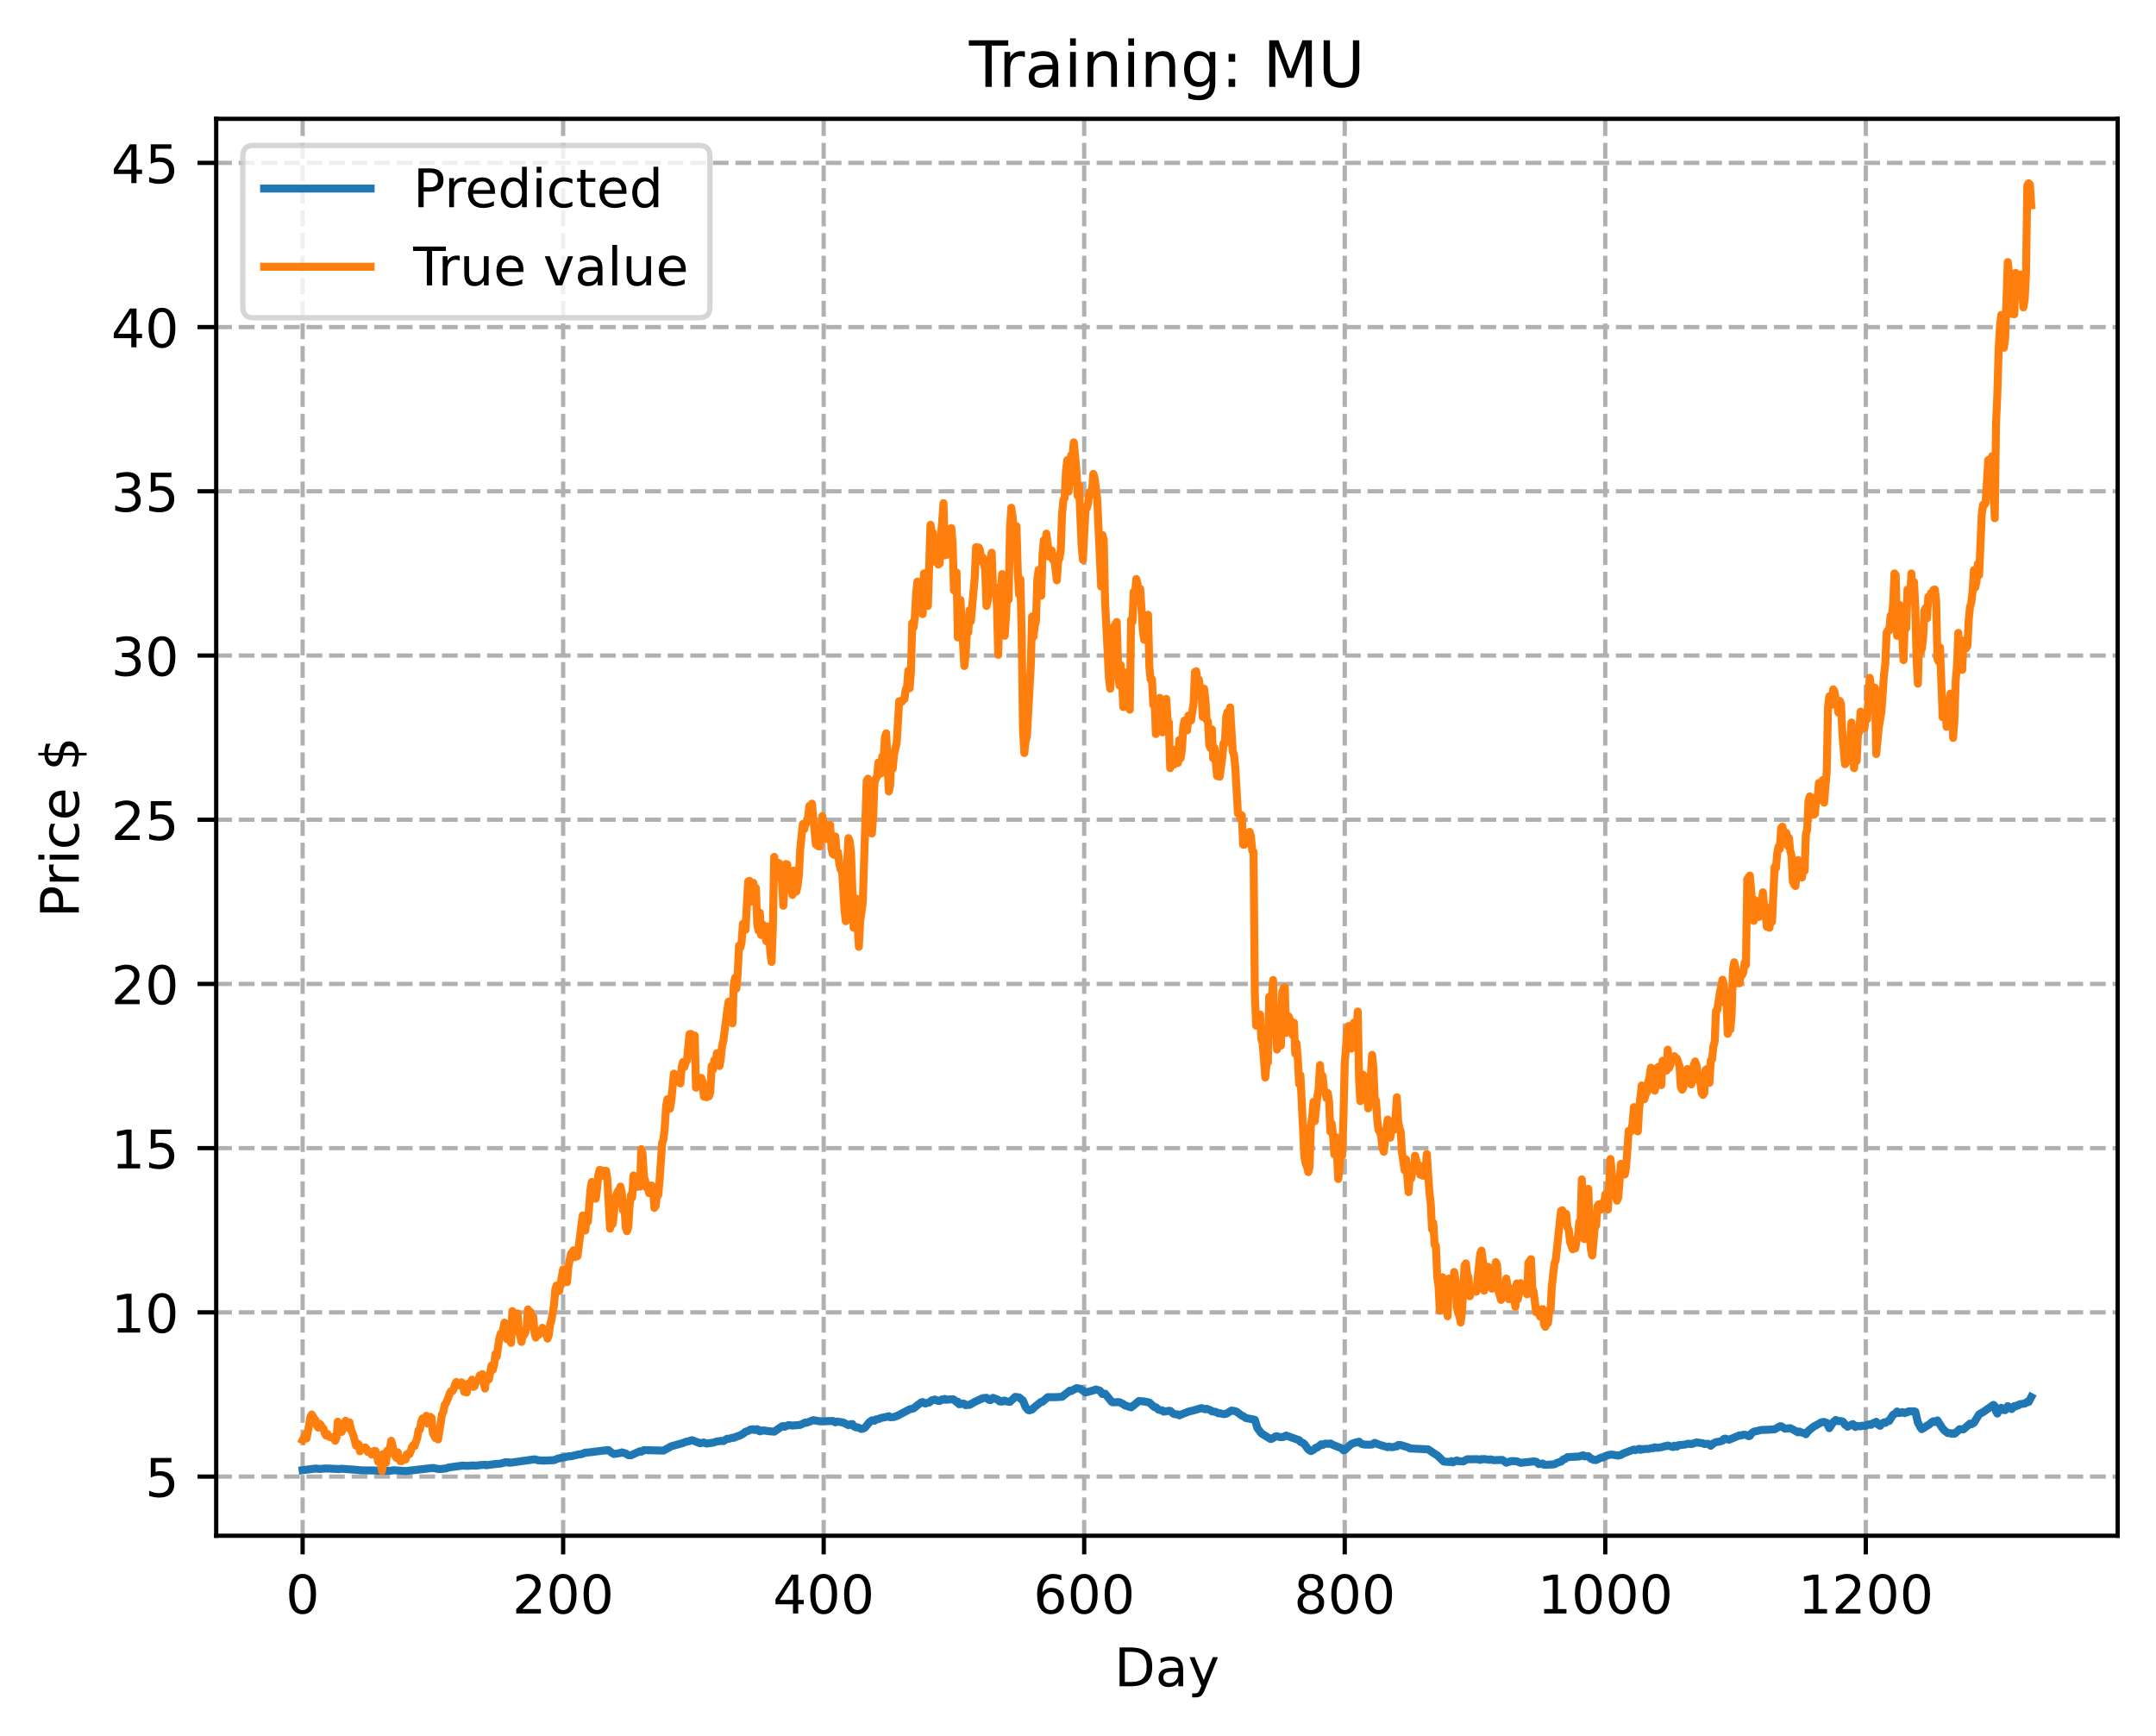 <?xml version="1.0" encoding="utf-8" standalone="no"?>
<!DOCTYPE svg PUBLIC "-//W3C//DTD SVG 1.1//EN"
  "http://www.w3.org/Graphics/SVG/1.1/DTD/svg11.dtd">
<!-- Created with matplotlib (https://matplotlib.org/) -->
<svg height="325.986pt" version="1.1" viewBox="0 0 404.923 325.986" width="404.923pt" xmlns="http://www.w3.org/2000/svg" xmlns:xlink="http://www.w3.org/1999/xlink">
 <defs>
  <style type="text/css">
*{stroke-linecap:butt;stroke-linejoin:round;}
  </style>
 </defs>
 <g id="figure_1">
  <g id="patch_1">
   <path d="M 0 325.986 
L 404.923 325.986 
L 404.923 0 
L 0 0 
z
" style="fill:#ffffff;"/>
  </g>
  <g id="axes_1">
   <g id="patch_2">
    <path d="M 40.603 288.43 
L 397.723 288.43 
L 397.723 22.318 
L 40.603 22.318 
z
" style="fill:#ffffff;"/>
   </g>
   <g id="matplotlib.axis_1">
    <g id="xtick_1">
     <g id="line2d_1">
      <path clip-path="url(#p2feb3b917b)" d="M 56.836 288.43 
L 56.836 22.318 
" style="fill:none;stroke:#b0b0b0;stroke-dasharray:2.96,1.28;stroke-dashoffset:0;stroke-width:0.8;"/>
     </g>
     <g id="line2d_2">
      <defs>
       <path d="M 0 0 
L 0 3.5 
" id="m7feadc062a" style="stroke:#000000;stroke-width:0.8;"/>
      </defs>
      <g>
       <use style="stroke:#000000;stroke-width:0.8;" x="56.836" xlink:href="#m7feadc062a" y="288.43"/>
      </g>
     </g>
     <g id="text_1">
      <!-- 0 -->
      <defs>
       <path d="M 31.781 66.406 
Q 24.172 66.406 20.328 58.906 
Q 16.5 51.422 16.5 36.375 
Q 16.5 21.391 20.328 13.891 
Q 24.172 6.391 31.781 6.391 
Q 39.453 6.391 43.281 13.891 
Q 47.125 21.391 47.125 36.375 
Q 47.125 51.422 43.281 58.906 
Q 39.453 66.406 31.781 66.406 
z
M 31.781 74.219 
Q 44.047 74.219 50.516 64.516 
Q 56.984 54.828 56.984 36.375 
Q 56.984 17.969 50.516 8.266 
Q 44.047 -1.422 31.781 -1.422 
Q 19.531 -1.422 13.062 8.266 
Q 6.594 17.969 6.594 36.375 
Q 6.594 54.828 13.062 64.516 
Q 19.531 74.219 31.781 74.219 
z
" id="DejaVuSans-48"/>
      </defs>
      <g transform="translate(53.655 303.029)scale(0.1 -0.1)">
       <use xlink:href="#DejaVuSans-48"/>
      </g>
     </g>
    </g>
    <g id="xtick_2">
     <g id="line2d_3">
      <path clip-path="url(#p2feb3b917b)" d="M 105.766 288.43 
L 105.766 22.318 
" style="fill:none;stroke:#b0b0b0;stroke-dasharray:2.96,1.28;stroke-dashoffset:0;stroke-width:0.8;"/>
     </g>
     <g id="line2d_4">
      <g>
       <use style="stroke:#000000;stroke-width:0.8;" x="105.766" xlink:href="#m7feadc062a" y="288.43"/>
      </g>
     </g>
     <g id="text_2">
      <!-- 200 -->
      <defs>
       <path d="M 19.188 8.297 
L 53.609 8.297 
L 53.609 0 
L 7.328 0 
L 7.328 8.297 
Q 12.938 14.109 22.625 23.891 
Q 32.328 33.688 34.812 36.531 
Q 39.547 41.844 41.422 45.531 
Q 43.312 49.219 43.312 52.781 
Q 43.312 58.594 39.234 62.25 
Q 35.156 65.922 28.609 65.922 
Q 23.969 65.922 18.812 64.312 
Q 13.672 62.703 7.812 59.422 
L 7.812 69.391 
Q 13.766 71.781 18.938 73 
Q 24.125 74.219 28.422 74.219 
Q 39.75 74.219 46.484 68.547 
Q 53.219 62.891 53.219 53.422 
Q 53.219 48.922 51.531 44.891 
Q 49.859 40.875 45.406 35.406 
Q 44.188 33.984 37.641 27.219 
Q 31.109 20.453 19.188 8.297 
z
" id="DejaVuSans-50"/>
      </defs>
      <g transform="translate(96.223 303.029)scale(0.1 -0.1)">
       <use xlink:href="#DejaVuSans-50"/>
       <use x="63.623" xlink:href="#DejaVuSans-48"/>
       <use x="127.246" xlink:href="#DejaVuSans-48"/>
      </g>
     </g>
    </g>
    <g id="xtick_3">
     <g id="line2d_5">
      <path clip-path="url(#p2feb3b917b)" d="M 154.697 288.43 
L 154.697 22.318 
" style="fill:none;stroke:#b0b0b0;stroke-dasharray:2.96,1.28;stroke-dashoffset:0;stroke-width:0.8;"/>
     </g>
     <g id="line2d_6">
      <g>
       <use style="stroke:#000000;stroke-width:0.8;" x="154.697" xlink:href="#m7feadc062a" y="288.43"/>
      </g>
     </g>
     <g id="text_3">
      <!-- 400 -->
      <defs>
       <path d="M 37.797 64.312 
L 12.891 25.391 
L 37.797 25.391 
z
M 35.203 72.906 
L 47.609 72.906 
L 47.609 25.391 
L 58.016 25.391 
L 58.016 17.188 
L 47.609 17.188 
L 47.609 0 
L 37.797 0 
L 37.797 17.188 
L 4.891 17.188 
L 4.891 26.703 
z
" id="DejaVuSans-52"/>
      </defs>
      <g transform="translate(145.153 303.029)scale(0.1 -0.1)">
       <use xlink:href="#DejaVuSans-52"/>
       <use x="63.623" xlink:href="#DejaVuSans-48"/>
       <use x="127.246" xlink:href="#DejaVuSans-48"/>
      </g>
     </g>
    </g>
    <g id="xtick_4">
     <g id="line2d_7">
      <path clip-path="url(#p2feb3b917b)" d="M 203.628 288.43 
L 203.628 22.318 
" style="fill:none;stroke:#b0b0b0;stroke-dasharray:2.96,1.28;stroke-dashoffset:0;stroke-width:0.8;"/>
     </g>
     <g id="line2d_8">
      <g>
       <use style="stroke:#000000;stroke-width:0.8;" x="203.628" xlink:href="#m7feadc062a" y="288.43"/>
      </g>
     </g>
     <g id="text_4">
      <!-- 600 -->
      <defs>
       <path d="M 33.016 40.375 
Q 26.375 40.375 22.484 35.828 
Q 18.609 31.297 18.609 23.391 
Q 18.609 15.531 22.484 10.953 
Q 26.375 6.391 33.016 6.391 
Q 39.656 6.391 43.531 10.953 
Q 47.406 15.531 47.406 23.391 
Q 47.406 31.297 43.531 35.828 
Q 39.656 40.375 33.016 40.375 
z
M 52.594 71.297 
L 52.594 62.312 
Q 48.875 64.062 45.094 64.984 
Q 41.312 65.922 37.594 65.922 
Q 27.828 65.922 22.672 59.328 
Q 17.531 52.734 16.797 39.406 
Q 19.672 43.656 24.016 45.922 
Q 28.375 48.188 33.594 48.188 
Q 44.578 48.188 50.953 41.516 
Q 57.328 34.859 57.328 23.391 
Q 57.328 12.156 50.688 5.359 
Q 44.047 -1.422 33.016 -1.422 
Q 20.359 -1.422 13.672 8.266 
Q 6.984 17.969 6.984 36.375 
Q 6.984 53.656 15.188 63.938 
Q 23.391 74.219 37.203 74.219 
Q 40.922 74.219 44.703 73.484 
Q 48.484 72.75 52.594 71.297 
z
" id="DejaVuSans-54"/>
      </defs>
      <g transform="translate(194.084 303.029)scale(0.1 -0.1)">
       <use xlink:href="#DejaVuSans-54"/>
       <use x="63.623" xlink:href="#DejaVuSans-48"/>
       <use x="127.246" xlink:href="#DejaVuSans-48"/>
      </g>
     </g>
    </g>
    <g id="xtick_5">
     <g id="line2d_9">
      <path clip-path="url(#p2feb3b917b)" d="M 252.558 288.43 
L 252.558 22.318 
" style="fill:none;stroke:#b0b0b0;stroke-dasharray:2.96,1.28;stroke-dashoffset:0;stroke-width:0.8;"/>
     </g>
     <g id="line2d_10">
      <g>
       <use style="stroke:#000000;stroke-width:0.8;" x="252.558" xlink:href="#m7feadc062a" y="288.43"/>
      </g>
     </g>
     <g id="text_5">
      <!-- 800 -->
      <defs>
       <path d="M 31.781 34.625 
Q 24.75 34.625 20.719 30.859 
Q 16.703 27.094 16.703 20.516 
Q 16.703 13.922 20.719 10.156 
Q 24.75 6.391 31.781 6.391 
Q 38.812 6.391 42.859 10.172 
Q 46.922 13.969 46.922 20.516 
Q 46.922 27.094 42.891 30.859 
Q 38.875 34.625 31.781 34.625 
z
M 21.922 38.812 
Q 15.578 40.375 12.031 44.719 
Q 8.5 49.078 8.5 55.328 
Q 8.5 64.062 14.719 69.141 
Q 20.953 74.219 31.781 74.219 
Q 42.672 74.219 48.875 69.141 
Q 55.078 64.062 55.078 55.328 
Q 55.078 49.078 51.531 44.719 
Q 48 40.375 41.703 38.812 
Q 48.828 37.156 52.797 32.312 
Q 56.781 27.484 56.781 20.516 
Q 56.781 9.906 50.312 4.234 
Q 43.844 -1.422 31.781 -1.422 
Q 19.734 -1.422 13.25 4.234 
Q 6.781 9.906 6.781 20.516 
Q 6.781 27.484 10.781 32.312 
Q 14.797 37.156 21.922 38.812 
z
M 18.312 54.391 
Q 18.312 48.734 21.844 45.562 
Q 25.391 42.391 31.781 42.391 
Q 38.141 42.391 41.719 45.562 
Q 45.312 48.734 45.312 54.391 
Q 45.312 60.062 41.719 63.234 
Q 38.141 66.406 31.781 66.406 
Q 25.391 66.406 21.844 63.234 
Q 18.312 60.062 18.312 54.391 
z
" id="DejaVuSans-56"/>
      </defs>
      <g transform="translate(243.015 303.029)scale(0.1 -0.1)">
       <use xlink:href="#DejaVuSans-56"/>
       <use x="63.623" xlink:href="#DejaVuSans-48"/>
       <use x="127.246" xlink:href="#DejaVuSans-48"/>
      </g>
     </g>
    </g>
    <g id="xtick_6">
     <g id="line2d_11">
      <path clip-path="url(#p2feb3b917b)" d="M 301.489 288.43 
L 301.489 22.318 
" style="fill:none;stroke:#b0b0b0;stroke-dasharray:2.96,1.28;stroke-dashoffset:0;stroke-width:0.8;"/>
     </g>
     <g id="line2d_12">
      <g>
       <use style="stroke:#000000;stroke-width:0.8;" x="301.489" xlink:href="#m7feadc062a" y="288.43"/>
      </g>
     </g>
     <g id="text_6">
      <!-- 1000 -->
      <defs>
       <path d="M 12.406 8.297 
L 28.516 8.297 
L 28.516 63.922 
L 10.984 60.406 
L 10.984 69.391 
L 28.422 72.906 
L 38.281 72.906 
L 38.281 8.297 
L 54.391 8.297 
L 54.391 0 
L 12.406 0 
z
" id="DejaVuSans-49"/>
      </defs>
      <g transform="translate(288.764 303.029)scale(0.1 -0.1)">
       <use xlink:href="#DejaVuSans-49"/>
       <use x="63.623" xlink:href="#DejaVuSans-48"/>
       <use x="127.246" xlink:href="#DejaVuSans-48"/>
       <use x="190.869" xlink:href="#DejaVuSans-48"/>
      </g>
     </g>
    </g>
    <g id="xtick_7">
     <g id="line2d_13">
      <path clip-path="url(#p2feb3b917b)" d="M 350.419 288.43 
L 350.419 22.318 
" style="fill:none;stroke:#b0b0b0;stroke-dasharray:2.96,1.28;stroke-dashoffset:0;stroke-width:0.8;"/>
     </g>
     <g id="line2d_14">
      <g>
       <use style="stroke:#000000;stroke-width:0.8;" x="350.419" xlink:href="#m7feadc062a" y="288.43"/>
      </g>
     </g>
     <g id="text_7">
      <!-- 1200 -->
      <g transform="translate(337.694 303.029)scale(0.1 -0.1)">
       <use xlink:href="#DejaVuSans-49"/>
       <use x="63.623" xlink:href="#DejaVuSans-50"/>
       <use x="127.246" xlink:href="#DejaVuSans-48"/>
       <use x="190.869" xlink:href="#DejaVuSans-48"/>
      </g>
     </g>
    </g>
    <g id="text_8">
     <!-- Day -->
     <defs>
      <path d="M 19.672 64.797 
L 19.672 8.109 
L 31.594 8.109 
Q 46.688 8.109 53.688 14.938 
Q 60.688 21.781 60.688 36.531 
Q 60.688 51.172 53.688 57.984 
Q 46.688 64.797 31.594 64.797 
z
M 9.812 72.906 
L 30.078 72.906 
Q 51.266 72.906 61.172 64.094 
Q 71.094 55.281 71.094 36.531 
Q 71.094 17.672 61.125 8.828 
Q 51.172 0 30.078 0 
L 9.812 0 
z
" id="DejaVuSans-68"/>
      <path d="M 34.281 27.484 
Q 23.391 27.484 19.188 25 
Q 14.984 22.516 14.984 16.5 
Q 14.984 11.719 18.141 8.906 
Q 21.297 6.109 26.703 6.109 
Q 34.188 6.109 38.703 11.406 
Q 43.219 16.703 43.219 25.484 
L 43.219 27.484 
z
M 52.203 31.203 
L 52.203 0 
L 43.219 0 
L 43.219 8.297 
Q 40.141 3.328 35.547 0.953 
Q 30.953 -1.422 24.312 -1.422 
Q 15.922 -1.422 10.953 3.297 
Q 6 8.016 6 15.922 
Q 6 25.141 12.172 29.828 
Q 18.359 34.516 30.609 34.516 
L 43.219 34.516 
L 43.219 35.406 
Q 43.219 41.609 39.141 45 
Q 35.062 48.391 27.688 48.391 
Q 23 48.391 18.547 47.266 
Q 14.109 46.141 10.016 43.891 
L 10.016 52.203 
Q 14.938 54.109 19.578 55.047 
Q 24.219 56 28.609 56 
Q 40.484 56 46.344 49.844 
Q 52.203 43.703 52.203 31.203 
z
" id="DejaVuSans-97"/>
      <path d="M 32.172 -5.078 
Q 28.375 -14.844 24.75 -17.812 
Q 21.141 -20.797 15.094 -20.797 
L 7.906 -20.797 
L 7.906 -13.281 
L 13.188 -13.281 
Q 16.891 -13.281 18.938 -11.516 
Q 21 -9.766 23.484 -3.219 
L 25.094 0.875 
L 2.984 54.688 
L 12.5 54.688 
L 29.594 11.922 
L 46.688 54.688 
L 56.203 54.688 
z
" id="DejaVuSans-121"/>
     </defs>
     <g transform="translate(209.29 316.707)scale(0.1 -0.1)">
      <use xlink:href="#DejaVuSans-68"/>
      <use x="77.002" xlink:href="#DejaVuSans-97"/>
      <use x="138.281" xlink:href="#DejaVuSans-121"/>
     </g>
    </g>
   </g>
   <g id="matplotlib.axis_2">
    <g id="ytick_1">
     <g id="line2d_15">
      <path clip-path="url(#p2feb3b917b)" d="M 40.603 277.32 
L 397.723 277.32 
" style="fill:none;stroke:#b0b0b0;stroke-dasharray:2.96,1.28;stroke-dashoffset:0;stroke-width:0.8;"/>
     </g>
     <g id="line2d_16">
      <defs>
       <path d="M 0 0 
L -3.5 0 
" id="m78f19149e9" style="stroke:#000000;stroke-width:0.8;"/>
      </defs>
      <g>
       <use style="stroke:#000000;stroke-width:0.8;" x="40.603" xlink:href="#m78f19149e9" y="277.32"/>
      </g>
     </g>
     <g id="text_9">
      <!-- 5 -->
      <defs>
       <path d="M 10.797 72.906 
L 49.516 72.906 
L 49.516 64.594 
L 19.828 64.594 
L 19.828 46.734 
Q 21.969 47.469 24.109 47.828 
Q 26.266 48.188 28.422 48.188 
Q 40.625 48.188 47.75 41.5 
Q 54.891 34.812 54.891 23.391 
Q 54.891 11.625 47.562 5.094 
Q 40.234 -1.422 26.906 -1.422 
Q 22.312 -1.422 17.547 -0.641 
Q 12.797 0.141 7.719 1.703 
L 7.719 11.625 
Q 12.109 9.234 16.797 8.062 
Q 21.484 6.891 26.703 6.891 
Q 35.156 6.891 40.078 11.328 
Q 45.016 15.766 45.016 23.391 
Q 45.016 31 40.078 35.438 
Q 35.156 39.891 26.703 39.891 
Q 22.75 39.891 18.812 39.016 
Q 14.891 38.141 10.797 36.281 
z
" id="DejaVuSans-53"/>
      </defs>
      <g transform="translate(27.241 281.12)scale(0.1 -0.1)">
       <use xlink:href="#DejaVuSans-53"/>
      </g>
     </g>
    </g>
    <g id="ytick_2">
     <g id="line2d_17">
      <path clip-path="url(#p2feb3b917b)" d="M 40.603 246.479 
L 397.723 246.479 
" style="fill:none;stroke:#b0b0b0;stroke-dasharray:2.96,1.28;stroke-dashoffset:0;stroke-width:0.8;"/>
     </g>
     <g id="line2d_18">
      <g>
       <use style="stroke:#000000;stroke-width:0.8;" x="40.603" xlink:href="#m78f19149e9" y="246.479"/>
      </g>
     </g>
     <g id="text_10">
      <!-- 10 -->
      <g transform="translate(20.878 250.278)scale(0.1 -0.1)">
       <use xlink:href="#DejaVuSans-49"/>
       <use x="63.623" xlink:href="#DejaVuSans-48"/>
      </g>
     </g>
    </g>
    <g id="ytick_3">
     <g id="line2d_19">
      <path clip-path="url(#p2feb3b917b)" d="M 40.603 215.638 
L 397.723 215.638 
" style="fill:none;stroke:#b0b0b0;stroke-dasharray:2.96,1.28;stroke-dashoffset:0;stroke-width:0.8;"/>
     </g>
     <g id="line2d_20">
      <g>
       <use style="stroke:#000000;stroke-width:0.8;" x="40.603" xlink:href="#m78f19149e9" y="215.638"/>
      </g>
     </g>
     <g id="text_11">
      <!-- 15 -->
      <g transform="translate(20.878 219.437)scale(0.1 -0.1)">
       <use xlink:href="#DejaVuSans-49"/>
       <use x="63.623" xlink:href="#DejaVuSans-53"/>
      </g>
     </g>
    </g>
    <g id="ytick_4">
     <g id="line2d_21">
      <path clip-path="url(#p2feb3b917b)" d="M 40.603 184.796 
L 397.723 184.796 
" style="fill:none;stroke:#b0b0b0;stroke-dasharray:2.96,1.28;stroke-dashoffset:0;stroke-width:0.8;"/>
     </g>
     <g id="line2d_22">
      <g>
       <use style="stroke:#000000;stroke-width:0.8;" x="40.603" xlink:href="#m78f19149e9" y="184.796"/>
      </g>
     </g>
     <g id="text_12">
      <!-- 20 -->
      <g transform="translate(20.878 188.596)scale(0.1 -0.1)">
       <use xlink:href="#DejaVuSans-50"/>
       <use x="63.623" xlink:href="#DejaVuSans-48"/>
      </g>
     </g>
    </g>
    <g id="ytick_5">
     <g id="line2d_23">
      <path clip-path="url(#p2feb3b917b)" d="M 40.603 153.955 
L 397.723 153.955 
" style="fill:none;stroke:#b0b0b0;stroke-dasharray:2.96,1.28;stroke-dashoffset:0;stroke-width:0.8;"/>
     </g>
     <g id="line2d_24">
      <g>
       <use style="stroke:#000000;stroke-width:0.8;" x="40.603" xlink:href="#m78f19149e9" y="153.955"/>
      </g>
     </g>
     <g id="text_13">
      <!-- 25 -->
      <g transform="translate(20.878 157.754)scale(0.1 -0.1)">
       <use xlink:href="#DejaVuSans-50"/>
       <use x="63.623" xlink:href="#DejaVuSans-53"/>
      </g>
     </g>
    </g>
    <g id="ytick_6">
     <g id="line2d_25">
      <path clip-path="url(#p2feb3b917b)" d="M 40.603 123.114 
L 397.723 123.114 
" style="fill:none;stroke:#b0b0b0;stroke-dasharray:2.96,1.28;stroke-dashoffset:0;stroke-width:0.8;"/>
     </g>
     <g id="line2d_26">
      <g>
       <use style="stroke:#000000;stroke-width:0.8;" x="40.603" xlink:href="#m78f19149e9" y="123.114"/>
      </g>
     </g>
     <g id="text_14">
      <!-- 30 -->
      <defs>
       <path d="M 40.578 39.312 
Q 47.656 37.797 51.625 33 
Q 55.609 28.219 55.609 21.188 
Q 55.609 10.406 48.188 4.484 
Q 40.766 -1.422 27.094 -1.422 
Q 22.516 -1.422 17.656 -0.516 
Q 12.797 0.391 7.625 2.203 
L 7.625 11.719 
Q 11.719 9.328 16.594 8.109 
Q 21.484 6.891 26.812 6.891 
Q 36.078 6.891 40.938 10.547 
Q 45.797 14.203 45.797 21.188 
Q 45.797 27.641 41.281 31.266 
Q 36.766 34.906 28.719 34.906 
L 20.219 34.906 
L 20.219 43.016 
L 29.109 43.016 
Q 36.375 43.016 40.234 45.922 
Q 44.094 48.828 44.094 54.297 
Q 44.094 59.906 40.109 62.906 
Q 36.141 65.922 28.719 65.922 
Q 24.656 65.922 20.016 65.031 
Q 15.375 64.156 9.812 62.312 
L 9.812 71.094 
Q 15.438 72.656 20.344 73.438 
Q 25.25 74.219 29.594 74.219 
Q 40.828 74.219 47.359 69.109 
Q 53.906 64.016 53.906 55.328 
Q 53.906 49.266 50.438 45.094 
Q 46.969 40.922 40.578 39.312 
z
" id="DejaVuSans-51"/>
      </defs>
      <g transform="translate(20.878 126.913)scale(0.1 -0.1)">
       <use xlink:href="#DejaVuSans-51"/>
       <use x="63.623" xlink:href="#DejaVuSans-48"/>
      </g>
     </g>
    </g>
    <g id="ytick_7">
     <g id="line2d_27">
      <path clip-path="url(#p2feb3b917b)" d="M 40.603 92.272 
L 397.723 92.272 
" style="fill:none;stroke:#b0b0b0;stroke-dasharray:2.96,1.28;stroke-dashoffset:0;stroke-width:0.8;"/>
     </g>
     <g id="line2d_28">
      <g>
       <use style="stroke:#000000;stroke-width:0.8;" x="40.603" xlink:href="#m78f19149e9" y="92.272"/>
      </g>
     </g>
     <g id="text_15">
      <!-- 35 -->
      <g transform="translate(20.878 96.072)scale(0.1 -0.1)">
       <use xlink:href="#DejaVuSans-51"/>
       <use x="63.623" xlink:href="#DejaVuSans-53"/>
      </g>
     </g>
    </g>
    <g id="ytick_8">
     <g id="line2d_29">
      <path clip-path="url(#p2feb3b917b)" d="M 40.603 61.431 
L 397.723 61.431 
" style="fill:none;stroke:#b0b0b0;stroke-dasharray:2.96,1.28;stroke-dashoffset:0;stroke-width:0.8;"/>
     </g>
     <g id="line2d_30">
      <g>
       <use style="stroke:#000000;stroke-width:0.8;" x="40.603" xlink:href="#m78f19149e9" y="61.431"/>
      </g>
     </g>
     <g id="text_16">
      <!-- 40 -->
      <g transform="translate(20.878 65.23)scale(0.1 -0.1)">
       <use xlink:href="#DejaVuSans-52"/>
       <use x="63.623" xlink:href="#DejaVuSans-48"/>
      </g>
     </g>
    </g>
    <g id="ytick_9">
     <g id="line2d_31">
      <path clip-path="url(#p2feb3b917b)" d="M 40.603 30.59 
L 397.723 30.59 
" style="fill:none;stroke:#b0b0b0;stroke-dasharray:2.96,1.28;stroke-dashoffset:0;stroke-width:0.8;"/>
     </g>
     <g id="line2d_32">
      <g>
       <use style="stroke:#000000;stroke-width:0.8;" x="40.603" xlink:href="#m78f19149e9" y="30.59"/>
      </g>
     </g>
     <g id="text_17">
      <!-- 45 -->
      <g transform="translate(20.878 34.389)scale(0.1 -0.1)">
       <use xlink:href="#DejaVuSans-52"/>
       <use x="63.623" xlink:href="#DejaVuSans-53"/>
      </g>
     </g>
    </g>
    <g id="text_18">
     <!-- Price $ -->
     <defs>
      <path d="M 19.672 64.797 
L 19.672 37.406 
L 32.078 37.406 
Q 38.969 37.406 42.719 40.969 
Q 46.484 44.531 46.484 51.125 
Q 46.484 57.672 42.719 61.234 
Q 38.969 64.797 32.078 64.797 
z
M 9.812 72.906 
L 32.078 72.906 
Q 44.344 72.906 50.609 67.359 
Q 56.891 61.812 56.891 51.125 
Q 56.891 40.328 50.609 34.812 
Q 44.344 29.297 32.078 29.297 
L 19.672 29.297 
L 19.672 0 
L 9.812 0 
z
" id="DejaVuSans-80"/>
      <path d="M 41.109 46.297 
Q 39.594 47.172 37.812 47.578 
Q 36.031 48 33.891 48 
Q 26.266 48 22.188 43.047 
Q 18.109 38.094 18.109 28.812 
L 18.109 0 
L 9.078 0 
L 9.078 54.688 
L 18.109 54.688 
L 18.109 46.188 
Q 20.953 51.172 25.484 53.578 
Q 30.031 56 36.531 56 
Q 37.453 56 38.578 55.875 
Q 39.703 55.766 41.062 55.516 
z
" id="DejaVuSans-114"/>
      <path d="M 9.422 54.688 
L 18.406 54.688 
L 18.406 0 
L 9.422 0 
z
M 9.422 75.984 
L 18.406 75.984 
L 18.406 64.594 
L 9.422 64.594 
z
" id="DejaVuSans-105"/>
      <path d="M 48.781 52.594 
L 48.781 44.188 
Q 44.969 46.297 41.141 47.344 
Q 37.312 48.391 33.406 48.391 
Q 24.656 48.391 19.812 42.844 
Q 14.984 37.312 14.984 27.297 
Q 14.984 17.281 19.812 11.734 
Q 24.656 6.203 33.406 6.203 
Q 37.312 6.203 41.141 7.25 
Q 44.969 8.297 48.781 10.406 
L 48.781 2.094 
Q 45.016 0.344 40.984 -0.531 
Q 36.969 -1.422 32.422 -1.422 
Q 20.062 -1.422 12.781 6.344 
Q 5.516 14.109 5.516 27.297 
Q 5.516 40.672 12.859 48.328 
Q 20.219 56 33.016 56 
Q 37.156 56 41.109 55.141 
Q 45.062 54.297 48.781 52.594 
z
" id="DejaVuSans-99"/>
      <path d="M 56.203 29.594 
L 56.203 25.203 
L 14.891 25.203 
Q 15.484 15.922 20.484 11.062 
Q 25.484 6.203 34.422 6.203 
Q 39.594 6.203 44.453 7.469 
Q 49.312 8.734 54.109 11.281 
L 54.109 2.781 
Q 49.266 0.734 44.188 -0.344 
Q 39.109 -1.422 33.891 -1.422 
Q 20.797 -1.422 13.156 6.188 
Q 5.516 13.812 5.516 26.812 
Q 5.516 40.234 12.766 48.109 
Q 20.016 56 32.328 56 
Q 43.359 56 49.781 48.891 
Q 56.203 41.797 56.203 29.594 
z
M 47.219 32.234 
Q 47.125 39.594 43.094 43.984 
Q 39.062 48.391 32.422 48.391 
Q 24.906 48.391 20.391 44.141 
Q 15.875 39.891 15.188 32.172 
z
" id="DejaVuSans-101"/>
      <path id="DejaVuSans-32"/>
      <path d="M 33.797 -14.703 
L 28.906 -14.703 
L 28.859 0 
Q 23.734 0.094 18.609 1.188 
Q 13.484 2.297 8.297 4.5 
L 8.297 13.281 
Q 13.281 10.156 18.375 8.562 
Q 23.484 6.984 28.906 6.938 
L 28.906 29.203 
Q 18.109 30.953 13.203 35.156 
Q 8.297 39.359 8.297 46.688 
Q 8.297 54.641 13.625 59.219 
Q 18.953 63.812 28.906 64.5 
L 28.906 75.984 
L 33.797 75.984 
L 33.797 64.656 
Q 38.328 64.453 42.578 63.688 
Q 46.828 62.938 50.875 61.625 
L 50.875 53.078 
Q 46.828 55.125 42.547 56.25 
Q 38.281 57.375 33.797 57.562 
L 33.797 36.719 
Q 44.875 35.016 50.094 30.609 
Q 55.328 26.219 55.328 18.609 
Q 55.328 10.359 49.781 5.594 
Q 44.234 0.828 33.797 0.094 
z
M 28.906 37.594 
L 28.906 57.625 
Q 23.25 56.984 20.266 54.391 
Q 17.281 51.812 17.281 47.516 
Q 17.281 43.312 20.031 40.969 
Q 22.797 38.625 28.906 37.594 
z
M 33.797 28.219 
L 33.797 7.078 
Q 39.984 7.906 43.141 10.594 
Q 46.297 13.281 46.297 17.672 
Q 46.297 21.969 43.281 24.5 
Q 40.281 27.047 33.797 28.219 
z
" id="DejaVuSans-36"/>
     </defs>
     <g transform="translate(14.798 172.342)rotate(-90)scale(0.1 -0.1)">
      <use xlink:href="#DejaVuSans-80"/>
      <use x="58.553" xlink:href="#DejaVuSans-114"/>
      <use x="99.666" xlink:href="#DejaVuSans-105"/>
      <use x="127.449" xlink:href="#DejaVuSans-99"/>
      <use x="182.43" xlink:href="#DejaVuSans-101"/>
      <use x="243.953" xlink:href="#DejaVuSans-32"/>
      <use x="275.74" xlink:href="#DejaVuSans-36"/>
     </g>
    </g>
   </g>
   <g id="line2d_33">
    <path clip-path="url(#p2feb3b917b)" d="M 56.836 276.125 
L 59.282 275.809 
L 60.016 275.891 
L 60.995 275.807 
L 61.484 275.815 
L 61.974 275.822 
L 63.686 275.913 
L 64.175 275.849 
L 67.111 276.068 
L 67.845 276.154 
L 69.802 276.167 
L 70.536 276.182 
L 71.026 276.214 
L 73.228 276.234 
L 73.962 276.128 
L 76.163 276.283 
L 76.653 276.24 
L 77.387 276.154 
L 81.301 275.697 
L 82.524 275.925 
L 83.503 275.822 
L 83.748 275.797 
L 84.237 275.614 
L 86.928 275.251 
L 87.662 275.316 
L 88.885 275.226 
L 89.375 275.277 
L 90.109 275.176 
L 91.087 275.103 
L 91.332 275.194 
L 92.8 274.991 
L 94.023 274.886 
L 95.002 274.605 
L 95.246 274.681 
L 95.491 274.639 
L 95.736 274.729 
L 96.225 274.667 
L 100.384 274.078 
L 101.118 274.267 
L 101.852 274.32 
L 102.341 274.314 
L 104.054 274.236 
L 104.788 273.932 
L 105.522 273.777 
L 106.011 273.694 
L 106.745 273.522 
L 107.234 273.505 
L 108.702 273.158 
L 109.192 273.113 
L 109.926 272.821 
L 110.415 272.804 
L 113.595 272.407 
L 113.84 272.434 
L 114.085 272.331 
L 114.329 272.379 
L 114.819 272.799 
L 115.308 273.081 
L 116.531 272.885 
L 116.776 272.774 
L 117.51 272.975 
L 117.999 273.295 
L 118.488 273.33 
L 120.201 272.556 
L 120.446 272.649 
L 120.935 272.35 
L 124.605 272.443 
L 126.073 271.633 
L 128.275 271.019 
L 128.764 270.811 
L 129.498 270.646 
L 129.987 270.489 
L 131.455 271.052 
L 132.189 270.925 
L 132.678 271.121 
L 133.902 270.953 
L 134.636 270.728 
L 135.614 270.597 
L 135.859 270.66 
L 136.593 270.21 
L 136.837 270.24 
L 137.571 270.024 
L 137.816 270.041 
L 138.55 269.722 
L 138.795 269.693 
L 139.284 269.426 
L 139.773 269.127 
L 140.018 268.901 
L 140.507 268.752 
L 140.996 268.469 
L 141.241 268.517 
L 141.486 268.428 
L 141.73 268.569 
L 142.22 268.415 
L 142.464 268.711 
L 142.709 268.828 
L 142.954 268.654 
L 143.198 268.725 
L 143.443 268.65 
L 144.177 268.77 
L 145.4 268.89 
L 146.868 267.882 
L 147.113 267.845 
L 147.357 267.961 
L 148.091 267.649 
L 148.825 267.737 
L 150.293 267.618 
L 151.272 267.158 
L 151.517 267.204 
L 152.74 266.725 
L 153.963 266.937 
L 154.697 266.954 
L 155.431 266.901 
L 156.41 266.883 
L 156.899 267.138 
L 157.144 266.982 
L 158.367 267.169 
L 159.345 267.663 
L 159.835 267.467 
L 160.079 267.463 
L 160.324 267.858 
L 160.813 268.091 
L 161.058 268.058 
L 161.792 268.382 
L 162.281 268.24 
L 162.526 268.05 
L 163.26 267.124 
L 163.749 266.766 
L 164.239 266.829 
L 164.483 266.606 
L 164.972 266.53 
L 165.462 266.312 
L 166.44 266.124 
L 166.93 265.978 
L 167.174 266.176 
L 167.908 266.133 
L 168.642 265.848 
L 170.844 264.693 
L 171.578 264.518 
L 172.312 263.925 
L 173.046 263.379 
L 173.291 263.332 
L 173.78 263.612 
L 174.269 263.43 
L 174.514 263.413 
L 175.003 262.995 
L 175.248 262.983 
L 175.493 262.853 
L 175.737 262.906 
L 176.227 263.131 
L 176.471 263.13 
L 176.96 262.82 
L 177.205 262.88 
L 177.45 262.733 
L 177.694 262.892 
L 178.918 262.797 
L 179.162 262.873 
L 179.652 263.329 
L 179.896 263.258 
L 180.141 263.725 
L 180.63 263.68 
L 180.875 263.596 
L 181.12 263.663 
L 181.364 263.907 
L 181.854 263.849 
L 182.098 263.852 
L 183.077 263.291 
L 184.545 262.603 
L 185.279 262.527 
L 185.768 262.921 
L 186.013 262.965 
L 186.502 262.536 
L 187.481 262.918 
L 187.725 263.201 
L 188.215 263.238 
L 188.459 263.06 
L 188.704 263.045 
L 188.948 263.189 
L 189.682 263.286 
L 190.661 262.355 
L 191.395 262.451 
L 192.129 263.052 
L 192.618 264.276 
L 193.108 264.834 
L 193.352 264.881 
L 193.842 264.72 
L 194.331 264.233 
L 195.554 263.275 
L 195.799 263.264 
L 196.777 262.41 
L 198.245 262.406 
L 199.469 262.334 
L 200.936 261.182 
L 201.181 261.26 
L 202.16 260.72 
L 202.894 260.825 
L 203.872 261.534 
L 205.34 261.14 
L 205.83 260.962 
L 206.563 261.185 
L 207.053 261.818 
L 207.542 261.743 
L 208.521 262.95 
L 208.765 263.269 
L 209.01 263.373 
L 210.233 263.334 
L 210.723 263.599 
L 210.967 263.687 
L 211.212 263.925 
L 212.435 264.319 
L 212.924 263.945 
L 213.414 263.535 
L 213.903 263.126 
L 214.882 263.211 
L 215.86 263.415 
L 216.594 264.092 
L 216.839 264.28 
L 217.084 264.297 
L 217.573 264.741 
L 218.062 264.873 
L 218.307 264.893 
L 218.551 265.121 
L 219.041 265.053 
L 219.53 264.966 
L 219.775 264.979 
L 220.264 265.419 
L 220.509 265.568 
L 221.243 265.663 
L 221.487 265.823 
L 221.977 265.602 
L 223.445 265.049 
L 223.934 264.958 
L 225.646 264.46 
L 226.38 264.684 
L 226.625 264.588 
L 227.359 264.856 
L 227.604 265.069 
L 228.338 265.174 
L 228.827 265.448 
L 229.072 265.411 
L 229.806 265.597 
L 230.295 265.526 
L 231.273 264.924 
L 231.763 264.982 
L 232.252 265.145 
L 233.231 265.883 
L 233.475 265.964 
L 233.965 266.313 
L 235.677 266.662 
L 236.167 268.237 
L 236.9 269.193 
L 237.39 269.509 
L 238.613 270.258 
L 238.858 270.226 
L 239.592 269.761 
L 239.836 269.754 
L 240.326 269.896 
L 240.815 269.9 
L 241.06 269.87 
L 241.549 269.616 
L 243.995 270.486 
L 244.24 270.802 
L 244.729 271.012 
L 244.974 271.21 
L 245.708 272.227 
L 246.197 272.538 
L 246.687 272.3 
L 247.176 271.881 
L 247.421 271.854 
L 248.155 271.253 
L 248.399 271.399 
L 248.888 271.136 
L 249.622 271.181 
L 249.867 271.106 
L 250.356 271.378 
L 252.069 272.049 
L 252.314 272.381 
L 252.558 272.322 
L 253.782 271.209 
L 254.76 270.866 
L 255.005 270.932 
L 255.249 270.773 
L 255.739 271.186 
L 256.228 271.306 
L 257.207 271.332 
L 257.696 271.298 
L 258.185 270.984 
L 259.164 271.379 
L 260.632 271.801 
L 260.876 271.683 
L 261.366 271.814 
L 261.855 271.743 
L 262.1 271.633 
L 262.344 271.652 
L 262.589 271.396 
L 263.078 271.405 
L 264.546 271.856 
L 264.791 272.033 
L 268.216 272.207 
L 269.439 273.04 
L 269.929 273.332 
L 271.152 274.501 
L 272.375 274.579 
L 272.62 274.419 
L 272.864 274.65 
L 273.354 274.389 
L 273.598 274.282 
L 273.843 274.42 
L 274.332 274.446 
L 274.822 274.48 
L 275.556 274.073 
L 277.513 274.056 
L 278.002 274.198 
L 278.247 274.034 
L 278.491 274.093 
L 278.736 274.021 
L 279.715 274.179 
L 279.959 274.086 
L 280.449 274.235 
L 282.161 274.195 
L 282.895 274.718 
L 283.874 274.41 
L 284.852 274.444 
L 285.586 274.74 
L 288.033 274.478 
L 288.522 274.535 
L 289.012 274.979 
L 289.746 274.863 
L 289.99 275.093 
L 290.479 275.108 
L 291.947 275.011 
L 292.437 274.74 
L 293.171 274.508 
L 293.66 274.067 
L 293.905 274.026 
L 294.394 273.671 
L 295.128 273.631 
L 296.596 273.55 
L 297.33 273.315 
L 297.574 273.531 
L 298.308 273.489 
L 298.798 273.977 
L 299.042 273.995 
L 299.287 274.192 
L 299.776 274.209 
L 300.755 273.741 
L 301 273.741 
L 301.978 273.296 
L 302.712 273.182 
L 303.935 273.392 
L 304.425 273.252 
L 304.914 272.96 
L 306.871 272.24 
L 307.116 272.362 
L 307.85 272.106 
L 308.094 272.301 
L 308.339 272.147 
L 308.584 272.216 
L 309.073 272.11 
L 309.562 272.139 
L 310.296 271.947 
L 310.541 271.984 
L 310.786 271.817 
L 311.275 271.929 
L 312.254 271.754 
L 312.743 271.585 
L 312.988 271.607 
L 313.232 271.485 
L 314.211 271.776 
L 314.455 271.52 
L 314.945 271.69 
L 315.189 271.435 
L 316.413 271.314 
L 316.902 271.193 
L 317.147 271.142 
L 317.636 271.224 
L 318.615 270.906 
L 319.838 271.061 
L 320.082 271.201 
L 320.816 271.161 
L 321.306 271.534 
L 321.795 271.088 
L 322.284 270.853 
L 323.018 270.734 
L 323.508 270.564 
L 323.752 270.263 
L 323.997 270.189 
L 324.731 270.4 
L 326.688 269.582 
L 326.933 269.615 
L 327.422 269.459 
L 327.911 269.493 
L 328.401 269.726 
L 328.645 269.678 
L 328.89 269.255 
L 329.379 268.896 
L 330.847 268.556 
L 331.826 268.534 
L 333.294 268.445 
L 334.272 267.882 
L 334.517 267.875 
L 335.251 268.325 
L 336.23 268.227 
L 336.964 268.609 
L 337.453 268.895 
L 337.698 269.016 
L 337.942 268.857 
L 338.187 269.004 
L 338.676 269.103 
L 338.921 269.165 
L 339.165 269.364 
L 339.655 268.715 
L 340.633 267.937 
L 342.101 267.127 
L 342.591 267.056 
L 343.08 267.251 
L 343.569 268.231 
L 344.303 267.101 
L 344.792 266.685 
L 345.037 266.895 
L 345.526 266.883 
L 346.016 266.958 
L 346.26 267.145 
L 346.505 267.582 
L 346.75 267.684 
L 346.994 267.957 
L 347.973 267.464 
L 348.218 267.643 
L 348.462 268.001 
L 348.707 267.827 
L 349.441 267.885 
L 349.686 267.77 
L 350.419 267.808 
L 350.664 267.577 
L 350.909 267.598 
L 351.153 267.498 
L 351.398 267.607 
L 351.887 267.235 
L 352.132 267.254 
L 352.377 267.031 
L 352.621 267.496 
L 353.111 267.789 
L 353.355 267.437 
L 353.845 267.149 
L 354.089 267.231 
L 354.579 266.88 
L 354.823 266.869 
L 355.313 266.052 
L 355.557 265.701 
L 356.046 265.429 
L 356.291 265.1 
L 356.536 265.388 
L 357.025 265.339 
L 357.27 265.218 
L 357.759 265.401 
L 358.004 265.247 
L 358.248 265.237 
L 358.493 265.059 
L 359.472 265.06 
L 359.716 265.122 
L 360.206 267.181 
L 360.695 268.117 
L 360.94 268.418 
L 361.674 267.955 
L 361.918 267.737 
L 362.163 267.669 
L 362.897 267.041 
L 363.141 266.924 
L 363.386 267.094 
L 363.875 266.768 
L 364.609 267.942 
L 365.099 268.593 
L 365.833 269.156 
L 366.322 269.171 
L 366.567 269.283 
L 366.811 269.18 
L 367.056 269.277 
L 367.301 269.112 
L 367.79 268.651 
L 368.034 268.419 
L 368.768 268.449 
L 369.992 267.374 
L 370.236 267.498 
L 370.726 267.218 
L 371.704 265.629 
L 372.438 265.218 
L 374.395 263.859 
L 374.64 264.069 
L 374.885 265.093 
L 375.129 265.484 
L 375.619 264.634 
L 375.863 264.402 
L 376.353 264.825 
L 376.597 264.842 
L 377.087 264.087 
L 377.821 264.639 
L 378.31 264.075 
L 378.555 264.154 
L 378.799 263.952 
L 379.044 263.972 
L 379.289 263.751 
L 380.022 263.629 
L 380.267 263.607 
L 380.756 263.273 
L 381.001 263.325 
L 381.49 262.397 
L 381.49 262.397 
" style="fill:none;stroke:#1f77b4;stroke-linecap:square;stroke-width:1.5;"/>
   </g>
   <g id="line2d_34">
    <path clip-path="url(#p2feb3b917b)" d="M 56.836 270.474 
L 57.325 269.487 
L 57.57 270.165 
L 58.059 267.636 
L 58.304 266.094 
L 58.548 265.662 
L 59.038 266.464 
L 59.282 266.773 
L 59.527 267.76 
L 59.772 268.13 
L 60.016 267.389 
L 60.261 267.636 
L 60.506 268.13 
L 60.75 268.315 
L 60.995 269.178 
L 61.24 269.61 
L 61.484 269.302 
L 61.729 269.733 
L 61.974 269.918 
L 62.218 269.918 
L 62.463 270.042 
L 62.708 269.857 
L 62.952 270.597 
L 63.197 269.98 
L 63.441 267.019 
L 63.686 268.561 
L 63.931 268.623 
L 64.175 268.931 
L 64.909 266.834 
L 65.399 268.191 
L 65.643 267.143 
L 65.888 268.376 
L 66.377 269.61 
L 66.867 271.522 
L 67.111 271.09 
L 67.356 271.275 
L 67.601 272.571 
L 67.845 272.139 
L 68.09 272.139 
L 68.335 271.892 
L 68.579 271.831 
L 68.824 272.077 
L 69.069 272.694 
L 69.313 272.632 
L 69.558 272.694 
L 69.802 273.188 
L 70.292 272.509 
L 70.536 272.509 
L 70.781 273.311 
L 71.026 274.545 
L 71.27 274.606 
L 71.515 274.791 
L 71.76 276.272 
L 72.004 273.064 
L 72.249 274.421 
L 72.494 274.73 
L 72.738 272.447 
L 72.983 272.941 
L 73.228 272.139 
L 73.472 270.597 
L 74.206 273.496 
L 74.451 273.804 
L 74.696 272.756 
L 74.94 273.928 
L 75.185 274.421 
L 75.429 274.421 
L 75.674 273.989 
L 75.919 273.928 
L 76.163 274.113 
L 76.408 273.126 
L 76.653 273.003 
L 76.897 273.126 
L 77.142 272.571 
L 77.387 271.707 
L 77.631 271.399 
L 77.876 271.584 
L 78.365 270.042 
L 78.61 268.623 
L 78.855 268.5 
L 79.099 267.019 
L 79.344 266.403 
L 79.833 267.081 
L 80.078 265.909 
L 80.323 267.389 
L 80.812 266.094 
L 81.056 266.279 
L 81.301 269.178 
L 81.79 270.103 
L 82.035 269.795 
L 82.28 270.35 
L 82.769 267.266 
L 83.014 265.601 
L 83.258 265.231 
L 83.503 263.874 
L 83.748 263.565 
L 84.237 262.393 
L 84.482 261.653 
L 84.726 261.283 
L 84.971 261.283 
L 85.216 260.851 
L 85.46 259.988 
L 85.705 259.556 
L 86.194 260.173 
L 86.684 259.617 
L 86.928 259.926 
L 87.173 261.406 
L 87.417 260.974 
L 87.662 261.53 
L 87.907 259.864 
L 88.151 260.296 
L 88.641 259.124 
L 88.885 260.481 
L 89.13 260.358 
L 89.375 259.371 
L 89.619 259.309 
L 89.864 259.124 
L 90.109 258.322 
L 90.353 259.371 
L 90.598 258.075 
L 91.087 260.789 
L 91.332 258.692 
L 91.577 259.247 
L 91.821 259.062 
L 92.311 256.472 
L 92.555 257.273 
L 92.8 256.348 
L 93.044 254.313 
L 93.289 254.806 
L 93.778 251.414 
L 94.023 250.488 
L 94.268 250.673 
L 94.757 248.391 
L 95.246 251.537 
L 95.736 250.735 
L 95.98 252.215 
L 96.225 246.232 
L 96.47 247.219 
L 96.959 246.726 
L 97.204 246.664 
L 97.448 250.303 
L 97.693 250.797 
L 97.938 252.03 
L 98.182 250.735 
L 98.427 250.735 
L 98.672 250.242 
L 98.916 249.131 
L 99.161 245.924 
L 99.405 246.602 
L 99.65 246.417 
L 99.895 249.193 
L 100.139 247.281 
L 100.384 250.242 
L 100.629 251.229 
L 100.873 250.488 
L 101.118 250.735 
L 101.363 250.057 
L 101.607 250.118 
L 101.852 249.378 
L 102.341 250.488 
L 102.586 250.057 
L 102.831 251.414 
L 103.075 250.673 
L 103.32 248.761 
L 103.565 247.959 
L 104.054 245.06 
L 104.299 242.1 
L 104.543 241.421 
L 104.788 242.408 
L 105.032 242.47 
L 105.766 238.399 
L 106.011 239.015 
L 106.256 238.892 
L 106.5 240.804 
L 106.745 237.905 
L 107.234 235.5 
L 107.724 234.821 
L 107.968 236.116 
L 108.213 235.808 
L 108.458 235.931 
L 109.436 228.283 
L 109.681 229.146 
L 109.926 231.12 
L 110.17 228.529 
L 110.415 229.455 
L 110.904 223.348 
L 111.149 221.991 
L 111.393 224.643 
L 111.638 222.423 
L 111.883 225.137 
L 112.127 223.348 
L 112.372 220.696 
L 112.617 219.709 
L 112.861 219.77 
L 113.106 220.141 
L 113.351 219.894 
L 113.595 220.942 
L 113.84 219.894 
L 114.085 221.621 
L 114.574 230.75 
L 114.819 229.825 
L 115.063 229.886 
L 115.553 225.63 
L 115.797 224.335 
L 116.042 223.718 
L 116.287 223.471 
L 116.531 222.855 
L 116.776 224.027 
L 117.02 227.296 
L 117.265 226.185 
L 117.51 230.503 
L 117.754 231.243 
L 117.999 230.442 
L 118.244 226.494 
L 118.488 224.458 
L 118.733 224.89 
L 118.978 220.757 
L 119.222 220.942 
L 119.467 222.978 
L 119.712 222.114 
L 119.956 221.868 
L 120.201 222.855 
L 120.446 215.823 
L 120.69 216.748 
L 120.935 221.004 
L 121.18 221.744 
L 121.424 223.04 
L 121.669 223.04 
L 121.914 224.088 
L 122.158 222.67 
L 122.403 222.67 
L 122.648 223.163 
L 122.892 226.864 
L 123.137 226.494 
L 123.381 224.458 
L 123.626 224.458 
L 123.871 221.744 
L 124.36 214.589 
L 124.605 214.034 
L 124.849 211.813 
L 125.094 207.866 
L 125.339 206.447 
L 125.583 208.236 
L 125.828 208.236 
L 126.073 206.755 
L 126.562 201.636 
L 126.807 202.314 
L 127.051 201.882 
L 127.296 202.993 
L 127.541 203.054 
L 127.785 203.486 
L 128.03 200.402 
L 128.275 199.477 
L 128.519 200.402 
L 128.764 199.539 
L 129.008 199.23 
L 129.498 194.234 
L 129.742 194.172 
L 129.987 197.565 
L 130.476 194.481 
L 130.721 204.288 
L 130.966 202.869 
L 131.21 203.795 
L 131.455 203.548 
L 131.7 202.438 
L 131.944 203.116 
L 132.189 205.954 
L 132.434 204.782 
L 132.678 206.077 
L 132.923 204.35 
L 133.168 205.892 
L 133.412 205.028 
L 133.657 200.217 
L 133.902 200.896 
L 134.146 199.107 
L 134.391 199.785 
L 134.636 197.811 
L 135.125 200.217 
L 135.369 198.86 
L 135.614 196.454 
L 135.859 195.467 
L 136.593 189.793 
L 136.837 188.127 
L 137.327 190.595 
L 137.571 192.198 
L 137.816 184.858 
L 138.061 183.624 
L 138.305 185.66 
L 138.55 182.884 
L 138.795 177.58 
L 139.039 178.011 
L 139.284 176.963 
L 139.529 173.508 
L 139.773 173.94 
L 140.018 174.619 
L 140.507 165.551 
L 140.752 165.428 
L 140.996 169.376 
L 141.241 169.129 
L 141.486 165.798 
L 141.73 167.71 
L 141.975 166.785 
L 142.22 173.632 
L 142.464 174.804 
L 142.709 171.411 
L 142.954 175.606 
L 143.198 173.57 
L 143.443 174.064 
L 143.932 176.778 
L 144.177 174.002 
L 144.422 174.557 
L 144.666 178.813 
L 144.911 180.664 
L 145.156 174.125 
L 145.4 160.925 
L 145.645 164.811 
L 145.89 161.912 
L 146.134 164.256 
L 146.379 162.159 
L 146.868 165.49 
L 147.113 170.116 
L 147.602 162.282 
L 147.847 162.344 
L 148.091 166.785 
L 148.336 166.908 
L 148.581 165.983 
L 148.825 168.08 
L 149.07 163.516 
L 149.559 167.464 
L 149.804 166.292 
L 150.049 164.379 
L 150.293 159.445 
L 150.783 154.757 
L 151.027 155.744 
L 151.272 154.634 
L 151.517 154.51 
L 151.761 153.462 
L 152.006 151.364 
L 152.251 151.364 
L 152.495 150.933 
L 153.229 158.581 
L 153.718 158.951 
L 153.963 158.951 
L 154.208 157.163 
L 154.452 153.277 
L 154.697 155.004 
L 154.942 155.374 
L 155.186 157.533 
L 155.431 154.88 
L 155.676 155.991 
L 155.92 154.942 
L 156.165 159.445 
L 156.41 160.37 
L 156.654 160.555 
L 156.899 157.101 
L 157.144 160.247 
L 157.388 160.062 
L 157.633 162.221 
L 157.878 163.331 
L 158.122 163.022 
L 158.612 170.979 
L 158.856 173.015 
L 159.101 162.221 
L 159.345 157.409 
L 159.59 157.964 
L 159.835 160.123 
L 160.324 174.249 
L 160.813 168.759 
L 161.303 177.826 
L 161.547 173.077 
L 162.037 169.499 
L 162.771 146.677 
L 163.015 146.245 
L 163.26 146.8 
L 163.749 156.546 
L 163.994 153.338 
L 164.239 147.047 
L 164.483 146.245 
L 164.728 145.875 
L 164.972 143.222 
L 165.217 143.592 
L 165.462 145.258 
L 165.706 142.05 
L 165.951 142.605 
L 166.196 138.473 
L 166.44 137.733 
L 166.93 148.65 
L 167.174 147.602 
L 167.419 141.989 
L 167.664 144.394 
L 167.908 141.68 
L 168.398 139.583 
L 168.887 131.688 
L 169.132 131.873 
L 169.376 131.811 
L 169.621 131.379 
L 169.866 131.318 
L 170.11 129.467 
L 170.355 129.035 
L 170.6 125.951 
L 170.844 129.282 
L 171.089 126.136 
L 171.333 117.007 
L 171.578 117.809 
L 171.823 115.897 
L 172.067 111.332 
L 172.312 109.235 
L 172.801 111.949 
L 173.046 111.702 
L 173.291 115.342 
L 173.535 107.693 
L 173.78 108.68 
L 174.269 113.8 
L 174.759 98.564 
L 175.003 99.921 
L 175.248 100.106 
L 175.493 105.473 
L 175.737 103.807 
L 175.982 105.287 
L 176.227 106.028 
L 176.471 105.843 
L 176.716 100.97 
L 177.205 94.493 
L 177.45 104.301 
L 177.694 103.684 
L 177.939 104.177 
L 178.184 100.723 
L 178.428 100.415 
L 178.673 99.181 
L 178.918 102.018 
L 179.162 110.901 
L 179.407 109.975 
L 179.652 107.508 
L 179.896 119.721 
L 180.386 112.689 
L 181.12 125.088 
L 181.364 122.867 
L 181.609 118.549 
L 181.854 118.796 
L 182.098 114.602 
L 182.343 116.699 
L 183.077 108.31 
L 183.321 102.758 
L 183.566 103.437 
L 183.811 102.82 
L 184.055 103.314 
L 184.3 105.349 
L 184.545 104.671 
L 185.034 107.076 
L 185.279 113.8 
L 185.523 112.751 
L 185.768 110.037 
L 186.013 104.979 
L 186.257 103.807 
L 186.502 110.901 
L 186.747 110.222 
L 186.991 110.53 
L 187.236 113.738 
L 187.481 122.99 
L 187.725 114.17 
L 188.215 107.816 
L 188.704 119.413 
L 188.948 115.712 
L 189.193 109.42 
L 189.438 112.628 
L 189.682 99.489 
L 189.927 95.357 
L 190.172 96.837 
L 190.416 101.525 
L 190.661 99.613 
L 190.906 98.811 
L 191.15 107.261 
L 191.395 111.641 
L 191.64 108.803 
L 191.884 119.166 
L 192.129 136.746 
L 192.374 141.433 
L 192.618 139.213 
L 192.863 138.288 
L 193.597 125.026 
L 193.842 115.774 
L 194.086 119.598 
L 194.331 117.624 
L 194.575 116.575 
L 194.82 108.927 
L 195.065 107.015 
L 195.554 111.888 
L 195.799 104.054 
L 196.043 101.463 
L 196.288 102.327 
L 196.533 100.229 
L 197.022 104.547 
L 197.511 103.375 
L 197.756 105.164 
L 198.001 104.979 
L 198.49 108.988 
L 198.735 105.411 
L 198.979 104.856 
L 199.224 103.314 
L 199.469 96.59 
L 199.713 93.938 
L 199.958 93.506 
L 200.203 88.448 
L 200.447 86.413 
L 200.692 92.334 
L 201.181 85.487 
L 201.426 85.672 
L 201.67 83.082 
L 202.16 88.201 
L 202.404 93.136 
L 202.649 91.1 
L 203.138 102.45 
L 203.383 105.164 
L 203.872 95.665 
L 204.117 95.418 
L 204.362 94.555 
L 204.606 92.457 
L 204.851 92.828 
L 205.096 92.272 
L 205.34 89.003 
L 205.585 89.805 
L 206.074 93.814 
L 206.808 110.16 
L 207.053 100.476 
L 207.297 101.401 
L 207.542 112.874 
L 208.276 127.432 
L 208.521 129.344 
L 209.255 117.624 
L 209.744 116.822 
L 209.989 125.273 
L 210.233 128.727 
L 210.478 124.903 
L 210.723 127.617 
L 210.967 132.798 
L 211.212 129.59 
L 211.457 129.097 
L 211.701 126.26 
L 212.191 133.291 
L 212.435 116.39 
L 212.68 116.822 
L 212.924 111.147 
L 213.169 111.702 
L 213.414 108.742 
L 213.658 109.729 
L 213.903 111.949 
L 214.148 110.592 
L 214.637 118.364 
L 214.882 120.153 
L 215.126 119.289 
L 215.371 118.981 
L 215.616 115.465 
L 215.86 125.211 
L 216.105 127.617 
L 216.35 127.555 
L 216.594 132.366 
L 216.839 131.379 
L 217.084 137.856 
L 217.328 136.19 
L 217.573 135.327 
L 217.818 131.071 
L 218.062 132.366 
L 218.307 137.547 
L 218.551 134.463 
L 218.796 135.142 
L 219.041 131.256 
L 219.285 135.327 
L 219.53 135.697 
L 219.775 144.271 
L 220.019 143.716 
L 220.509 143.592 
L 220.753 140.817 
L 220.998 140.817 
L 221.243 143.284 
L 221.487 138.966 
L 221.732 142.42 
L 221.977 140.817 
L 222.221 136.561 
L 222.466 135.327 
L 222.955 137.177 
L 223.2 134.402 
L 223.445 135.389 
L 223.689 135.327 
L 224.179 132.058 
L 224.423 126.198 
L 224.668 126.075 
L 224.912 128.048 
L 225.157 127.617 
L 225.402 129.344 
L 225.646 130.084 
L 225.891 134.648 
L 226.136 129.344 
L 226.38 131.318 
L 226.625 135.204 
L 226.87 135.512 
L 227.114 139.953 
L 227.359 140.508 
L 227.604 136.992 
L 227.848 142.42 
L 228.093 140.447 
L 228.582 145.751 
L 228.827 143.099 
L 229.072 145.875 
L 229.561 142.235 
L 229.806 139.583 
L 230.05 139.645 
L 230.295 134.648 
L 230.539 133.723 
L 230.784 135.882 
L 231.029 132.86 
L 231.518 141.125 
L 231.763 141.742 
L 232.007 144.148 
L 232.497 152.783 
L 232.741 152.783 
L 232.986 153.832 
L 233.231 153.153 
L 233.475 158.643 
L 233.72 158.643 
L 233.965 157.163 
L 234.209 157.286 
L 234.454 157.224 
L 234.699 156.237 
L 234.943 157.101 
L 235.188 159.753 
L 235.433 160 
L 235.677 186.894 
L 235.922 192.63 
L 236.167 191.952 
L 236.411 192.322 
L 236.656 190.533 
L 236.9 195.159 
L 237.145 195.899 
L 237.634 202.376 
L 237.879 199.785 
L 238.124 199.539 
L 238.368 187.202 
L 238.613 191.643 
L 239.102 184.056 
L 239.347 191.643 
L 239.592 191.705 
L 239.836 197.133 
L 240.081 192.815 
L 240.57 196.393 
L 240.815 186.338 
L 241.06 185.598 
L 241.304 185.413 
L 241.549 193.987 
L 241.794 190.965 
L 242.038 190.903 
L 242.283 191.52 
L 242.527 192.692 
L 242.772 194.419 
L 243.017 192.075 
L 243.261 197.873 
L 243.506 195.961 
L 243.751 198.983 
L 243.995 203.61 
L 244.24 201.944 
L 244.974 217.241 
L 245.219 218.537 
L 245.463 219.092 
L 245.708 220.141 
L 245.953 219.215 
L 246.197 211.505 
L 246.442 209.716 
L 246.687 206.94 
L 246.931 210.58 
L 247.421 205.83 
L 247.665 204.411 
L 247.91 200.032 
L 248.155 203.548 
L 248.399 202.068 
L 248.644 204.535 
L 248.888 205.152 
L 249.133 206.262 
L 249.378 205.275 
L 249.622 206.94 
L 249.867 212.554 
L 250.112 211.012 
L 250.356 213.109 
L 250.601 216.81 
L 250.846 213.54 
L 251.09 216.193 
L 251.335 221.436 
L 251.58 219.462 
L 251.824 215.761 
L 252.069 217.056 
L 252.314 210.025 
L 252.558 199.785 
L 253.048 193.309 
L 253.292 192.692 
L 253.537 196.146 
L 253.782 196.948 
L 254.026 196.023 
L 254.271 192.075 
L 254.76 194.049 
L 255.005 189.978 
L 255.249 202.746 
L 255.494 206.817 
L 255.739 205.028 
L 255.983 201.821 
L 256.228 205.892 
L 256.473 205.275 
L 256.717 203.795 
L 256.962 208.174 
L 257.207 206.015 
L 257.696 198.12 
L 257.941 200.587 
L 258.185 206.324 
L 258.43 206.694 
L 258.675 210.456 
L 258.919 212.307 
L 259.164 212.554 
L 259.409 213.479 
L 259.653 215.638 
L 259.898 216.316 
L 260.387 211.875 
L 260.632 210.271 
L 260.876 212.985 
L 261.121 213.664 
L 261.366 211.752 
L 261.61 212.06 
L 261.855 212.183 
L 262.1 209.901 
L 262.344 206.077 
L 262.589 210.58 
L 262.834 211.875 
L 263.078 212.554 
L 263.323 216.563 
L 263.812 219.832 
L 264.057 217.735 
L 264.546 223.903 
L 264.791 220.696 
L 265.036 221.374 
L 265.28 219.832 
L 265.525 219.585 
L 265.77 217.056 
L 266.014 218.043 
L 266.259 219.955 
L 266.503 218.845 
L 266.748 220.634 
L 266.993 219.709 
L 267.237 220.819 
L 267.482 220.819 
L 267.727 219.77 
L 267.971 216.748 
L 268.461 223.903 
L 268.705 225.939 
L 268.95 230.873 
L 269.195 229.701 
L 269.439 233.772 
L 269.684 234.019 
L 269.929 239.817 
L 270.173 241.544 
L 270.418 246.171 
L 270.663 241.236 
L 270.907 239.879 
L 271.152 243.518 
L 271.397 243.086 
L 271.641 244.073 
L 271.886 247.219 
L 272.131 240.126 
L 272.375 240.557 
L 272.62 242.84 
L 272.864 241.791 
L 273.109 238.892 
L 273.354 240.311 
L 273.598 245.43 
L 273.843 246.602 
L 274.088 247.096 
L 274.332 248.391 
L 274.577 246.356 
L 275.066 237.658 
L 275.311 237.288 
L 275.556 239.324 
L 275.8 240.002 
L 276.045 243.457 
L 276.534 242.038 
L 277.024 242.223 
L 277.268 242.593 
L 278.002 235.438 
L 278.247 234.883 
L 278.491 236.733 
L 278.736 242.408 
L 278.981 241.483 
L 279.225 241.051 
L 279.47 237.905 
L 280.204 242.038 
L 280.449 241.113 
L 280.938 237.042 
L 281.183 237.597 
L 281.427 242.47 
L 281.917 244.135 
L 282.161 243.703 
L 282.406 243.518 
L 282.651 243.58 
L 282.895 240.126 
L 283.14 241.544 
L 283.385 244.012 
L 283.874 243.333 
L 284.118 242.038 
L 284.608 245.43 
L 284.852 241.051 
L 285.097 244.012 
L 285.586 240.989 
L 285.831 242.038 
L 286.076 241.853 
L 286.32 242.47 
L 286.565 242.408 
L 286.81 243.086 
L 287.054 237.165 
L 287.544 236.486 
L 287.788 241.853 
L 288.033 242.655 
L 288.522 246.479 
L 288.767 246.109 
L 289.012 246.541 
L 289.256 247.281 
L 289.501 245.924 
L 289.746 245.862 
L 289.99 248.761 
L 290.235 249.193 
L 290.479 248.453 
L 290.724 248.515 
L 290.969 246.171 
L 291.213 246.047 
L 291.458 241.544 
L 291.947 237.288 
L 292.192 236.61 
L 293.171 227.419 
L 293.415 227.296 
L 293.66 228.838 
L 293.905 229.393 
L 294.149 227.974 
L 294.394 230.565 
L 294.639 230.997 
L 294.883 233.279 
L 295.373 234.636 
L 295.617 234.019 
L 295.862 234.451 
L 296.106 232.909 
L 296.351 232.169 
L 296.596 229.516 
L 296.84 229.701 
L 297.085 221.498 
L 297.574 232.724 
L 297.819 228.036 
L 298.064 226.802 
L 298.308 223.286 
L 298.553 231.058 
L 298.798 234.698 
L 299.042 235.808 
L 299.532 230.318 
L 299.776 230.195 
L 300.021 226.556 
L 300.266 226.185 
L 300.51 226.185 
L 300.755 227.172 
L 301 225.877 
L 301.244 226.617 
L 301.489 224.335 
L 301.734 226.864 
L 301.978 227.172 
L 302.467 217.673 
L 302.957 222.978 
L 303.201 223.41 
L 303.691 225.507 
L 303.935 224.828 
L 304.425 218.598 
L 304.669 219.215 
L 304.914 218.845 
L 305.159 220.572 
L 305.403 219.154 
L 305.893 212.369 
L 306.137 212.615 
L 306.382 212.43 
L 306.627 210.888 
L 306.871 207.927 
L 307.116 208.297 
L 307.361 208.359 
L 307.605 212.492 
L 307.85 208.236 
L 308.339 203.856 
L 308.584 204.905 
L 308.828 206.447 
L 309.073 205.522 
L 309.318 205.152 
L 309.562 203.239 
L 309.807 202.314 
L 310.052 200.525 
L 310.296 204.473 
L 310.541 202.376 
L 310.786 204.843 
L 311.03 203.733 
L 311.275 200.525 
L 311.52 200.34 
L 311.764 203.61 
L 312.009 203.795 
L 312.254 199.23 
L 312.498 199.662 
L 312.988 201.081 
L 313.232 197.133 
L 313.477 200.587 
L 313.722 199.97 
L 313.966 198.49 
L 314.211 198.798 
L 314.455 198.367 
L 314.7 198.983 
L 314.945 198.798 
L 315.434 200.217 
L 315.679 204.165 
L 315.923 204.658 
L 316.168 204.226 
L 316.413 202.499 
L 316.657 203.363 
L 316.902 200.772 
L 317.147 202.006 
L 317.391 202.068 
L 317.636 203.671 
L 317.881 202.931 
L 318.125 199.97 
L 318.37 199.353 
L 318.615 200.032 
L 318.859 202.068 
L 319.104 202.314 
L 319.349 203.425 
L 319.593 205.275 
L 319.838 205.645 
L 320.082 205.275 
L 320.327 200.957 
L 320.572 200.772 
L 321.061 203.363 
L 321.306 199.168 
L 321.55 198.922 
L 321.795 196.516 
L 322.04 195.653 
L 322.284 189.854 
L 322.529 189.669 
L 323.018 186.4 
L 323.508 183.995 
L 323.752 184.858 
L 323.997 188.374 
L 324.242 187.695 
L 324.486 194.172 
L 324.731 192.26 
L 324.976 193.37 
L 325.22 190.595 
L 325.465 182.082 
L 325.71 180.725 
L 325.954 181.712 
L 326.199 184.673 
L 326.443 183.995 
L 326.688 184.673 
L 326.933 183.008 
L 327.177 183.131 
L 327.422 182.637 
L 327.667 180.787 
L 327.911 181.219 
L 328.156 165.12 
L 328.645 164.441 
L 329.379 172.953 
L 329.624 169.067 
L 330.358 172.213 
L 330.603 170.363 
L 330.847 169.499 
L 331.092 167.587 
L 331.337 170.548 
L 331.581 171.35 
L 331.826 174.064 
L 332.07 170.486 
L 332.315 174.249 
L 332.56 172.707 
L 332.804 173.138 
L 333.294 162.837 
L 333.538 163.084 
L 333.783 160.308 
L 334.028 159.013 
L 334.272 159.445 
L 334.517 155.497 
L 334.762 155.25 
L 335.251 158.026 
L 335.496 156.422 
L 335.74 158.828 
L 335.985 157.348 
L 336.23 159.815 
L 336.474 160.74 
L 336.719 165.551 
L 336.964 166.168 
L 337.208 166.415 
L 337.698 161.542 
L 337.942 161.665 
L 338.431 164.811 
L 338.676 161.604 
L 338.921 163.578 
L 339.165 156.731 
L 339.41 155.806 
L 339.655 150.439 
L 339.899 149.576 
L 340.144 150.007 
L 340.633 153.03 
L 340.878 152.845 
L 341.123 149.637 
L 341.367 150.377 
L 341.612 147.047 
L 341.857 147.54 
L 342.101 149.02 
L 342.346 146.491 
L 342.591 150.748 
L 343.08 144.888 
L 343.325 132.798 
L 343.569 130.762 
L 343.814 131.194 
L 344.058 132.366 
L 344.303 129.467 
L 344.548 129.899 
L 344.792 131.503 
L 345.037 131.811 
L 345.282 133.847 
L 345.526 131.626 
L 345.771 132.243 
L 346.016 137.671 
L 346.505 143.531 
L 346.75 143.222 
L 346.994 140.817 
L 347.239 140.755 
L 347.484 140.015 
L 347.728 135.697 
L 348.218 144.271 
L 348.462 141.68 
L 348.707 142.914 
L 348.952 137.733 
L 349.196 137.486 
L 349.441 133.661 
L 349.686 136.869 
L 349.93 135.45 
L 350.175 136.746 
L 350.419 134.217 
L 350.664 135.08 
L 351.153 127.308 
L 351.398 129.097 
L 351.887 130.331 
L 352.132 129.159 
L 352.377 141.619 
L 352.866 136.561 
L 353.355 133.661 
L 353.845 126.63 
L 354.089 124.594 
L 354.334 118.796 
L 354.579 118.364 
L 354.823 118.426 
L 355.068 115.65 
L 355.313 115.65 
L 355.557 113.43 
L 355.802 107.693 
L 356.046 108.002 
L 356.291 119.413 
L 356.78 113.615 
L 357.27 119.66 
L 357.514 123.977 
L 357.759 115.712 
L 358.004 117.994 
L 358.248 110.716 
L 358.738 112.443 
L 358.982 107.693 
L 359.227 112.874 
L 359.472 109.297 
L 359.716 114.046 
L 359.961 123.977 
L 360.206 128.418 
L 360.45 119.968 
L 360.695 122.497 
L 360.94 121.88 
L 361.184 120.03 
L 361.429 114.663 
L 361.674 114.17 
L 361.918 116.144 
L 362.163 112.073 
L 362.407 112.504 
L 362.652 111.394 
L 362.897 111.888 
L 363.141 110.777 
L 363.386 110.716 
L 363.631 112.813 
L 363.875 123.731 
L 364.12 124.286 
L 364.365 121.633 
L 364.854 134.71 
L 365.343 131.564 
L 365.588 136.499 
L 365.833 135.944 
L 366.077 131.811 
L 366.322 130.269 
L 366.567 131.873 
L 366.811 138.596 
L 367.056 135.389 
L 367.301 127.802 
L 367.545 125.088 
L 367.79 118.858 
L 368.034 125.458 
L 368.279 120.77 
L 368.524 125.828 
L 368.768 120.338 
L 369.013 120.338 
L 369.258 121.757 
L 369.502 121.325 
L 369.747 116.452 
L 369.992 113.985 
L 370.236 113.183 
L 370.481 110.962 
L 370.726 107.076 
L 370.97 110.345 
L 371.215 109.235 
L 371.46 105.904 
L 371.704 108.002 
L 372.194 96.652 
L 372.438 94.801 
L 372.683 94.863 
L 372.928 94.431 
L 373.417 86.413 
L 373.662 86.289 
L 373.906 86.659 
L 374.151 85.672 
L 374.64 97.33 
L 374.885 79.381 
L 375.129 74.014 
L 375.374 65.564 
L 375.619 61.369 
L 375.863 59.149 
L 376.108 64.145 
L 376.353 65.317 
L 376.597 63.467 
L 377.087 49.218 
L 377.331 51.5 
L 377.576 57.854 
L 377.821 58.964 
L 378.065 52.24 
L 378.31 59.025 
L 378.555 51.253 
L 378.799 53.351 
L 379.044 52.179 
L 379.533 51.562 
L 380.022 57.73 
L 380.267 56.188 
L 380.512 51.253 
L 380.756 34.846 
L 381.001 34.414 
L 381.246 34.661 
L 381.49 38.547 
L 381.49 38.547 
" style="fill:none;stroke:#ff7f0e;stroke-linecap:square;stroke-width:1.5;"/>
   </g>
   <g id="patch_3">
    <path d="M 40.603 288.43 
L 40.603 22.318 
" style="fill:none;stroke:#000000;stroke-linecap:square;stroke-linejoin:miter;stroke-width:0.8;"/>
   </g>
   <g id="patch_4">
    <path d="M 397.723 288.43 
L 397.723 22.318 
" style="fill:none;stroke:#000000;stroke-linecap:square;stroke-linejoin:miter;stroke-width:0.8;"/>
   </g>
   <g id="patch_5">
    <path d="M 40.603 288.43 
L 397.723 288.43 
" style="fill:none;stroke:#000000;stroke-linecap:square;stroke-linejoin:miter;stroke-width:0.8;"/>
   </g>
   <g id="patch_6">
    <path d="M 40.603 22.318 
L 397.723 22.318 
" style="fill:none;stroke:#000000;stroke-linecap:square;stroke-linejoin:miter;stroke-width:0.8;"/>
   </g>
   <g id="text_19">
    <!-- Training: MU -->
    <defs>
     <path d="M -0.297 72.906 
L 61.375 72.906 
L 61.375 64.594 
L 35.5 64.594 
L 35.5 0 
L 25.594 0 
L 25.594 64.594 
L -0.297 64.594 
z
" id="DejaVuSans-84"/>
     <path d="M 54.891 33.016 
L 54.891 0 
L 45.906 0 
L 45.906 32.719 
Q 45.906 40.484 42.875 44.328 
Q 39.844 48.188 33.797 48.188 
Q 26.516 48.188 22.312 43.547 
Q 18.109 38.922 18.109 30.906 
L 18.109 0 
L 9.078 0 
L 9.078 54.688 
L 18.109 54.688 
L 18.109 46.188 
Q 21.344 51.125 25.703 53.562 
Q 30.078 56 35.797 56 
Q 45.219 56 50.047 50.172 
Q 54.891 44.344 54.891 33.016 
z
" id="DejaVuSans-110"/>
     <path d="M 45.406 27.984 
Q 45.406 37.75 41.375 43.109 
Q 37.359 48.484 30.078 48.484 
Q 22.859 48.484 18.828 43.109 
Q 14.797 37.75 14.797 27.984 
Q 14.797 18.266 18.828 12.891 
Q 22.859 7.516 30.078 7.516 
Q 37.359 7.516 41.375 12.891 
Q 45.406 18.266 45.406 27.984 
z
M 54.391 6.781 
Q 54.391 -7.172 48.188 -13.984 
Q 42 -20.797 29.203 -20.797 
Q 24.469 -20.797 20.266 -20.094 
Q 16.062 -19.391 12.109 -17.922 
L 12.109 -9.188 
Q 16.062 -11.328 19.922 -12.344 
Q 23.781 -13.375 27.781 -13.375 
Q 36.625 -13.375 41.016 -8.766 
Q 45.406 -4.156 45.406 5.172 
L 45.406 9.625 
Q 42.625 4.781 38.281 2.391 
Q 33.938 0 27.875 0 
Q 17.828 0 11.672 7.656 
Q 5.516 15.328 5.516 27.984 
Q 5.516 40.672 11.672 48.328 
Q 17.828 56 27.875 56 
Q 33.938 56 38.281 53.609 
Q 42.625 51.219 45.406 46.391 
L 45.406 54.688 
L 54.391 54.688 
z
" id="DejaVuSans-103"/>
     <path d="M 11.719 12.406 
L 22.016 12.406 
L 22.016 0 
L 11.719 0 
z
M 11.719 51.703 
L 22.016 51.703 
L 22.016 39.312 
L 11.719 39.312 
z
" id="DejaVuSans-58"/>
     <path d="M 9.812 72.906 
L 24.516 72.906 
L 43.109 23.297 
L 61.812 72.906 
L 76.516 72.906 
L 76.516 0 
L 66.891 0 
L 66.891 64.016 
L 48.094 14.016 
L 38.188 14.016 
L 19.391 64.016 
L 19.391 0 
L 9.812 0 
z
" id="DejaVuSans-77"/>
     <path d="M 8.688 72.906 
L 18.609 72.906 
L 18.609 28.609 
Q 18.609 16.891 22.844 11.734 
Q 27.094 6.594 36.625 6.594 
Q 46.094 6.594 50.344 11.734 
Q 54.594 16.891 54.594 28.609 
L 54.594 72.906 
L 64.5 72.906 
L 64.5 27.391 
Q 64.5 13.141 57.438 5.859 
Q 50.391 -1.422 36.625 -1.422 
Q 22.797 -1.422 15.734 5.859 
Q 8.688 13.141 8.688 27.391 
z
" id="DejaVuSans-85"/>
    </defs>
    <g transform="translate(181.996 16.318)scale(0.12 -0.12)">
     <use xlink:href="#DejaVuSans-84"/>
     <use x="46.334" xlink:href="#DejaVuSans-114"/>
     <use x="87.447" xlink:href="#DejaVuSans-97"/>
     <use x="148.727" xlink:href="#DejaVuSans-105"/>
     <use x="176.51" xlink:href="#DejaVuSans-110"/>
     <use x="239.889" xlink:href="#DejaVuSans-105"/>
     <use x="267.672" xlink:href="#DejaVuSans-110"/>
     <use x="331.051" xlink:href="#DejaVuSans-103"/>
     <use x="394.527" xlink:href="#DejaVuSans-58"/>
     <use x="428.219" xlink:href="#DejaVuSans-32"/>
     <use x="460.006" xlink:href="#DejaVuSans-77"/>
     <use x="546.285" xlink:href="#DejaVuSans-85"/>
    </g>
   </g>
   <g id="legend_1">
    <g id="patch_7">
     <path d="M 47.603 59.674 
L 131.331 59.674 
Q 133.331 59.674 133.331 57.674 
L 133.331 29.318 
Q 133.331 27.318 131.331 27.318 
L 47.603 27.318 
Q 45.603 27.318 45.603 29.318 
L 45.603 57.674 
Q 45.603 59.674 47.603 59.674 
z
" style="fill:#ffffff;opacity:0.8;stroke:#cccccc;stroke-linejoin:miter;"/>
    </g>
    <g id="line2d_35">
     <path d="M 49.603 35.417 
L 69.603 35.417 
" style="fill:none;stroke:#1f77b4;stroke-linecap:square;stroke-width:1.5;"/>
    </g>
    <g id="line2d_36"/>
    <g id="text_20">
     <!-- Predicted -->
     <defs>
      <path d="M 45.406 46.391 
L 45.406 75.984 
L 54.391 75.984 
L 54.391 0 
L 45.406 0 
L 45.406 8.203 
Q 42.578 3.328 38.25 0.953 
Q 33.938 -1.422 27.875 -1.422 
Q 17.969 -1.422 11.734 6.484 
Q 5.516 14.406 5.516 27.297 
Q 5.516 40.188 11.734 48.094 
Q 17.969 56 27.875 56 
Q 33.938 56 38.25 53.625 
Q 42.578 51.266 45.406 46.391 
z
M 14.797 27.297 
Q 14.797 17.391 18.875 11.75 
Q 22.953 6.109 30.078 6.109 
Q 37.203 6.109 41.297 11.75 
Q 45.406 17.391 45.406 27.297 
Q 45.406 37.203 41.297 42.844 
Q 37.203 48.484 30.078 48.484 
Q 22.953 48.484 18.875 42.844 
Q 14.797 37.203 14.797 27.297 
z
" id="DejaVuSans-100"/>
      <path d="M 18.312 70.219 
L 18.312 54.688 
L 36.812 54.688 
L 36.812 47.703 
L 18.312 47.703 
L 18.312 18.016 
Q 18.312 11.328 20.141 9.422 
Q 21.969 7.516 27.594 7.516 
L 36.812 7.516 
L 36.812 0 
L 27.594 0 
Q 17.188 0 13.234 3.875 
Q 9.281 7.766 9.281 18.016 
L 9.281 47.703 
L 2.688 47.703 
L 2.688 54.688 
L 9.281 54.688 
L 9.281 70.219 
z
" id="DejaVuSans-116"/>
     </defs>
     <g transform="translate(77.603 38.917)scale(0.1 -0.1)">
      <use xlink:href="#DejaVuSans-80"/>
      <use x="58.553" xlink:href="#DejaVuSans-114"/>
      <use x="97.416" xlink:href="#DejaVuSans-101"/>
      <use x="158.939" xlink:href="#DejaVuSans-100"/>
      <use x="222.416" xlink:href="#DejaVuSans-105"/>
      <use x="250.199" xlink:href="#DejaVuSans-99"/>
      <use x="305.18" xlink:href="#DejaVuSans-116"/>
      <use x="344.389" xlink:href="#DejaVuSans-101"/>
      <use x="405.912" xlink:href="#DejaVuSans-100"/>
     </g>
    </g>
    <g id="line2d_37">
     <path d="M 49.603 50.095 
L 69.603 50.095 
" style="fill:none;stroke:#ff7f0e;stroke-linecap:square;stroke-width:1.5;"/>
    </g>
    <g id="line2d_38"/>
    <g id="text_21">
     <!-- True value -->
     <defs>
      <path d="M 8.5 21.578 
L 8.5 54.688 
L 17.484 54.688 
L 17.484 21.922 
Q 17.484 14.156 20.5 10.266 
Q 23.531 6.391 29.594 6.391 
Q 36.859 6.391 41.078 11.031 
Q 45.312 15.672 45.312 23.688 
L 45.312 54.688 
L 54.297 54.688 
L 54.297 0 
L 45.312 0 
L 45.312 8.406 
Q 42.047 3.422 37.719 1 
Q 33.406 -1.422 27.688 -1.422 
Q 18.266 -1.422 13.375 4.438 
Q 8.5 10.297 8.5 21.578 
z
M 31.109 56 
z
" id="DejaVuSans-117"/>
      <path d="M 2.984 54.688 
L 12.5 54.688 
L 29.594 8.797 
L 46.688 54.688 
L 56.203 54.688 
L 35.688 0 
L 23.484 0 
z
" id="DejaVuSans-118"/>
      <path d="M 9.422 75.984 
L 18.406 75.984 
L 18.406 0 
L 9.422 0 
z
" id="DejaVuSans-108"/>
     </defs>
     <g transform="translate(77.603 53.595)scale(0.1 -0.1)">
      <use xlink:href="#DejaVuSans-84"/>
      <use x="46.334" xlink:href="#DejaVuSans-114"/>
      <use x="87.447" xlink:href="#DejaVuSans-117"/>
      <use x="150.826" xlink:href="#DejaVuSans-101"/>
      <use x="212.35" xlink:href="#DejaVuSans-32"/>
      <use x="244.137" xlink:href="#DejaVuSans-118"/>
      <use x="303.316" xlink:href="#DejaVuSans-97"/>
      <use x="364.596" xlink:href="#DejaVuSans-108"/>
      <use x="392.379" xlink:href="#DejaVuSans-117"/>
      <use x="455.758" xlink:href="#DejaVuSans-101"/>
     </g>
    </g>
   </g>
  </g>
 </g>
 <defs>
  <clipPath id="p2feb3b917b">
   <rect height="266.112" width="357.12" x="40.603" y="22.318"/>
  </clipPath>
 </defs>
</svg>

